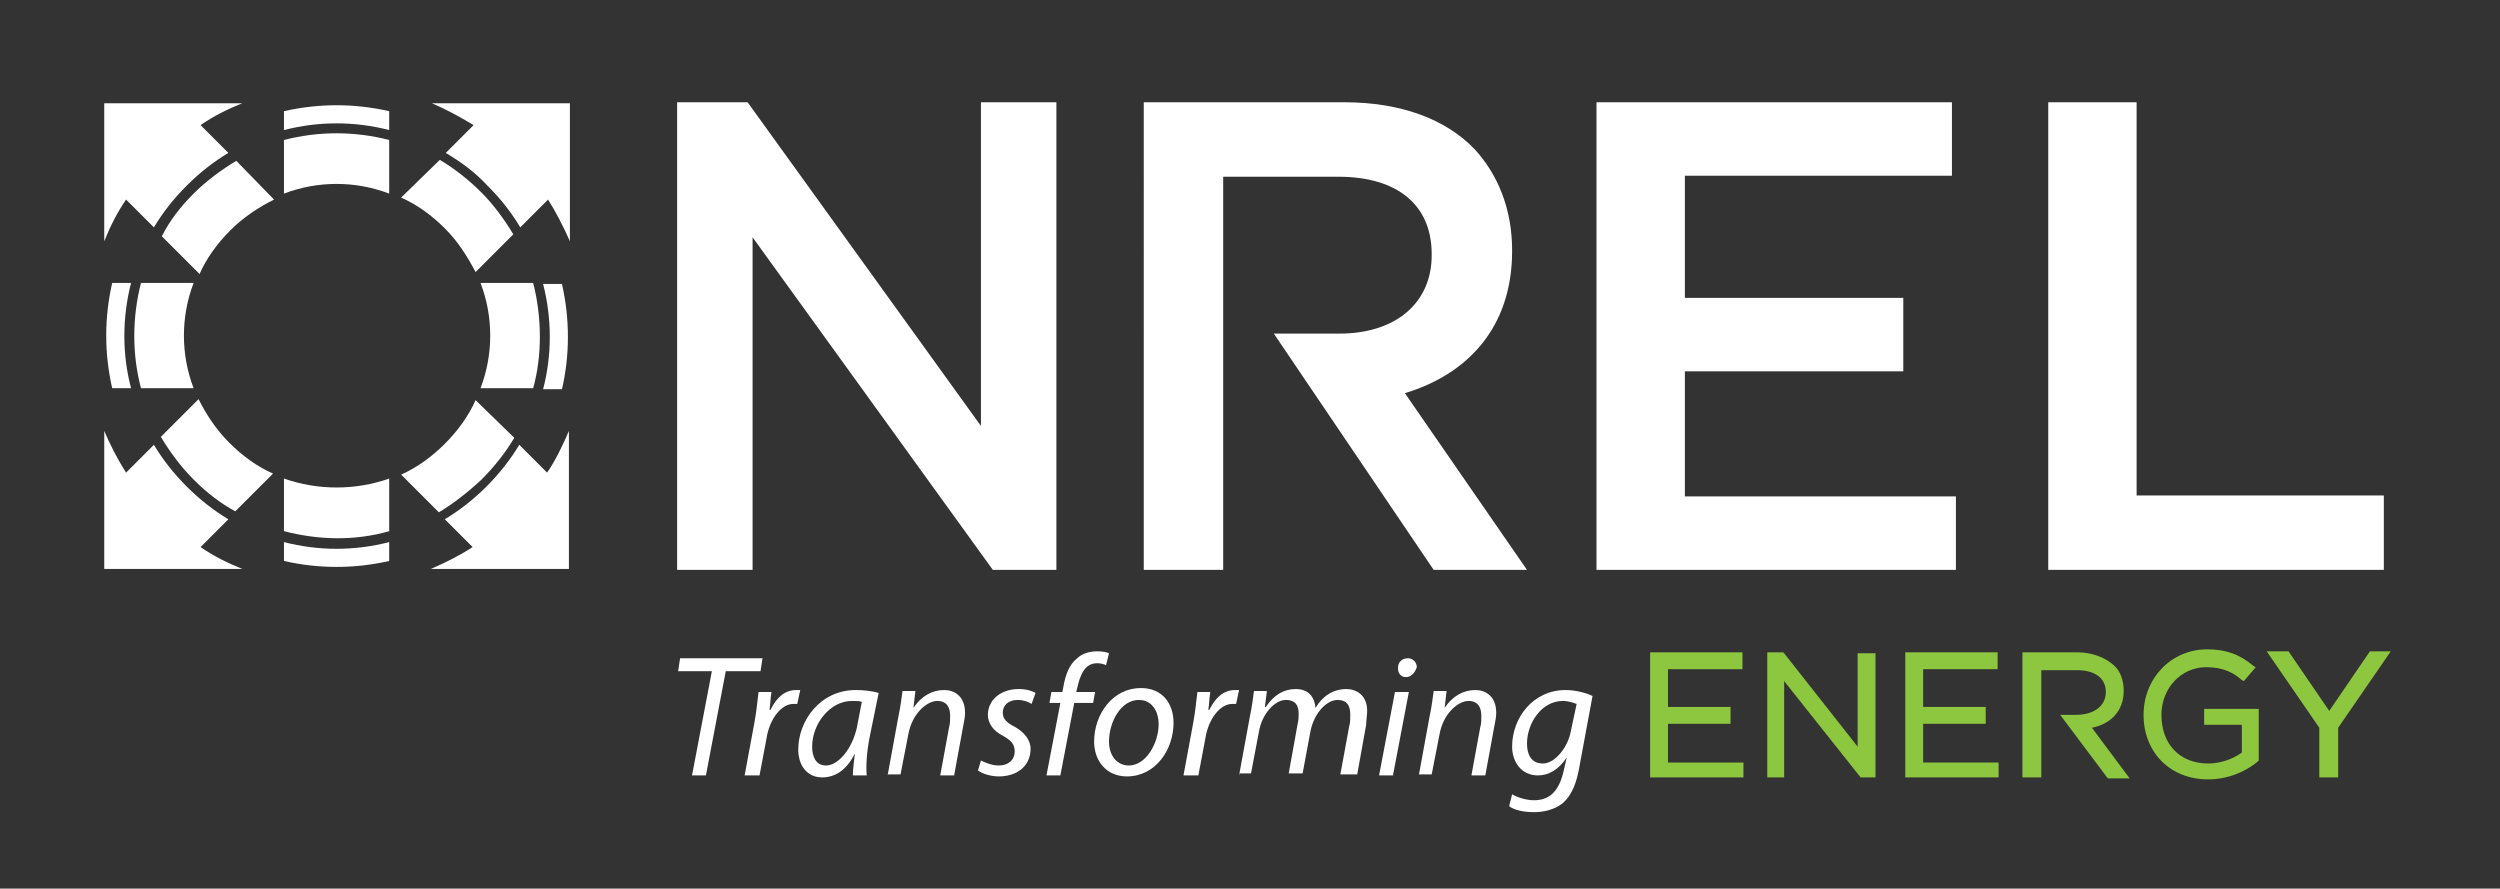 <?xml version="1.0" encoding="utf-8"?>
<!-- Generator: Adobe Illustrator 22.1.0, SVG Export Plug-In . SVG Version: 6.00 Build 0)  -->
<svg version="1.1" id="Layer_1" xmlns="http://www.w3.org/2000/svg" xmlns:xlink="http://www.w3.org/1999/xlink" x="0px" y="0px"
	 viewBox="0 0 251.8 89.5" enable-background="new 0 0 251.8 89.5" xml:space="preserve">
<rect x="0" y="0" width="251.8" height="89.5" fill="#333333" stroke="none"/>
<g>
	<path fill-rule="evenodd" clip-rule="evenodd" fill="#FFFFFF" d="M47.6,55.1c-1.2,0.8-2.8,1.6-4.2,2.2l13.9,0l0-13.9
		c-0.5,1.2-1.4,3.1-2.2,4.2l-2.8-2.8c-0.9,1.5-2,2.9-3.3,4.2c-1.3,1.3-2.7,2.4-4.2,3.3L47.6,55.1z"/>
	<path fill-rule="evenodd" clip-rule="evenodd" fill="#FFFFFF" d="M47.9,40.3c-0.7,1.6-1.8,3.1-3.1,4.4c-1.3,1.3-2.8,2.4-4.4,3.1
		l3.8,3.8c1.5-0.9,2.9-2,4.3-3.3c1.3-1.3,2.4-2.7,3.3-4.2L47.9,40.3z"/>
	<path fill-rule="evenodd" clip-rule="evenodd" fill="#FFFFFF" d="M56.6,39.2c0.8-3.4,0.8-7.1,0-10.6l-1.9,0c0.9,3.5,0.9,7.2,0,10.6
		L56.6,39.2z"/>
	<path fill-rule="evenodd" clip-rule="evenodd" fill="#FFFFFF" d="M53.7,39.1c0.9-3.2,0.9-7.1,0-10.6l-5.3,0c1.3,3.4,1.3,7.2,0,10.6
		L53.7,39.1z"/>
	<path fill-rule="evenodd" clip-rule="evenodd" fill="#FFFFFF" d="M55.2,20.1c0.7,1.1,1.6,2.8,2.2,4.2l0-13.9l-13.9,0
		c1.4,0.6,2.7,1.3,4.2,2.2l-2.8,2.8c1.5,0.9,2.9,1.9,4.2,3.3c1.4,1.4,2.4,2.7,3.3,4.2L55.2,20.1z"/>
	<path fill-rule="evenodd" clip-rule="evenodd" fill="#FFFFFF" d="M40.4,19.9c1.6,0.7,3.1,1.8,4.4,3.1c1.3,1.3,2.2,2.7,3.1,4.4
		l3.8-3.8c-0.9-1.5-2-3-3.2-4.2c-1.3-1.3-2.7-2.4-4.2-3.3L40.4,19.9z"/>
	<path fill-rule="evenodd" clip-rule="evenodd" fill="#FFFFFF" d="M39.2,11.2c-3.5-0.8-7.1-0.8-10.6,0l0,1.9c3.5-0.9,7.1-0.9,10.6,0
		V11.2z"/>
	<path fill-rule="evenodd" clip-rule="evenodd" fill="#FFFFFF" d="M39.2,14.1c-3.5-0.9-7.1-0.9-10.6,0v5.4c3.4-1.3,7.2-1.3,10.6,0
		L39.2,14.1z"/>
	<path fill-rule="evenodd" clip-rule="evenodd" fill="#FFFFFF" d="M15.5,22.9c0.9-1.5,2-2.9,3.3-4.2c1.3-1.3,2.7-2.4,4.2-3.3
		l-2.8-2.8c1.3-0.9,2.7-1.6,4.2-2.2l-13.9,0l0,13.9c0.6-1.5,1.3-2.9,2.2-4.2L15.5,22.9z"/>
	<path fill-rule="evenodd" clip-rule="evenodd" fill="#FFFFFF" d="M23.8,16.2c-1.5,0.9-3,2-4.3,3.3c-1.3,1.3-2.4,2.7-3.2,4.3
		l3.8,3.8c0.7-1.6,1.8-3.1,3.1-4.4c1.3-1.3,2.8-2.3,4.4-3.1L23.8,16.2z"/>
	<path fill-rule="evenodd" clip-rule="evenodd" fill="#FFFFFF" d="M14.2,28.5c-0.9,3.5-0.9,7.2,0,10.6l5.3,0
		c-1.3-3.4-1.3-7.2,0-10.6L14.2,28.5z"/>
	<path fill-rule="evenodd" clip-rule="evenodd" fill="#FFFFFF" d="M11.3,28.5c-0.8,3.5-0.8,7.1,0,10.6l1.9,0
		c-0.9-3.4-0.9-7.1,0-10.6L11.3,28.5z"/>
	<path fill-rule="evenodd" clip-rule="evenodd" fill="#FFFFFF" d="M12.7,47.6c-0.9-1.4-1.6-2.8-2.2-4.2l0,13.9l13.9,0
		c-1.5-0.6-2.9-1.3-4.2-2.2l2.8-2.8c-1.5-0.9-2.9-2-4.2-3.3c-1.3-1.3-2.4-2.7-3.3-4.2L12.7,47.6z"/>
	<path fill-rule="evenodd" clip-rule="evenodd" fill="#FFFFFF" d="M16.2,44c0.9,1.5,2,3,3.3,4.3c1.3,1.3,2.7,2.4,4.2,3.2l3.8-3.8
		c-1.6-0.7-3.1-1.8-4.4-3.1c-1.3-1.3-2.3-2.8-3.1-4.4L16.2,44z"/>
	<path fill-rule="evenodd" clip-rule="evenodd" fill="#FFFFFF" d="M28.6,48.2c3.4,1.2,7.2,1.2,10.6,0l0,5.3c-3.5,1-7.1,0.9-10.6,0
		V48.2z"/>
	<path fill-rule="evenodd" clip-rule="evenodd" fill="#FFFFFF" d="M28.6,54.6c3.5,0.9,7.1,0.9,10.6,0l0,1.9c-3.5,0.8-7.1,0.8-10.6,0
		L28.6,54.6z"/>
</g>
<path fill="#FFFFFF" d="M68.2,10.3h7.1l23.5,32.6V10.3h7.6v47.1H100L75.8,23.9v33.5h-7.6V10.3z"/>
<path fill="#FFFFFF" d="M128.3,33.6h6.6c5.7,0,9.3-3.1,9.3-7.9v-0.1c0-5-3.5-7.8-9.4-7.8h-11.6v39.6h-8V10.3h20.2
	c5.7,0,10.2,1.7,13.1,4.7c2.4,2.6,3.8,6.1,3.8,10.2v0.1c0,7.7-4.5,12.4-10.8,14.3l12.3,17.8h-9.4L128.3,33.6z"/>
<path fill="#FFFFFF" d="M160.7,10.3h35.9v7.4h-26.9v12.3h22v7.4h-22V50h27.3v7.4h-36.2V10.3z"/>
<path fill="#FFFFFF" d="M206.2,10.3h9v39.6h24.9v7.5h-33.8V10.3z"/>
<g>
	<g>
		<path fill="#8DC63F" d="M205.5,78.3h-1.8V65.7h5.5c1.5,0,2.8,0.5,3.7,1.3c0.7,0.6,1,1.6,1,2.6c0,1.9-1.2,3.3-3.2,3.7l3.8,5.1l0,0
			h-2.2l-4.8-6.4v0h1.6c1.8,0,3-0.9,3-2.3c0-1.4-1.1-2.2-2.9-2.2h-3.6V78.3z"/>
	</g>
	<g>
		<path fill="#8DC63F" d="M175.6,78.3h-9.4V65.7h9.3v1.7h-7.5v3.8h6.3v1.7h-6.3v3.9h7.6V78.3L175.6,78.3z"/>
	</g>
	<g>
		<path fill="#8DC63F" d="M188.8,78.3h-1.4l-7.7-9.7v9.7H178V65.7h1.6l0.1,0.1l7.4,9.4v-9.4h1.8V78.3L188.8,78.3z"/>
	</g>
	<g>
		<path fill="#8DC63F" d="M201.3,78.3h-9.4V65.7h9.3v1.7h-7.5v3.8h6.3v1.7h-6.3v3.9h7.6V78.3L201.3,78.3z"/>
	</g>
	<g>
		<path fill="#8DC63F" d="M222.4,78.5c-3.8,0-6.5-2.7-6.5-6.5c0-3.7,2.8-6.6,6.4-6.6c1.9,0,3.3,0.5,4.7,1.7l0.2,0.1l-1.2,1.4
			l-0.2-0.1c-0.8-0.7-1.8-1.3-3.6-1.3c-2.5,0-4.5,2.1-4.5,4.8c0,3,1.9,4.9,4.7,4.9c1.2,0,2.4-0.4,3.4-1.1V73H222v-1.6h5.5v5.2
			l-0.1,0.1C226.7,77.3,224.9,78.5,222.4,78.5L222.4,78.5z"/>
	</g>
	<g>
		<path fill="#8DC63F" d="M235.4,78.3h-1.8v-5l-5.3-7.7h2.2l4.1,6l4.1-6h2.1l-5.3,7.7V78.3L235.4,78.3z"/>
	</g>
</g>
<g>
	<path fill="#FFFFFF" d="M71.7,67.6h-3.4l0.2-1.3h8.3l-0.2,1.3h-3.5l-2,10.5h-1.4L71.7,67.6z"/>
	<path fill="#FFFFFF" d="M75,78.1l1-5.4c0.2-1.1,0.3-2.2,0.4-3h1.3c-0.1,0.6-0.1,1.2-0.2,1.8h0.1c0.6-1.2,1.4-2,2.6-2
		c0.1,0,0.3,0,0.4,0l-0.3,1.4c-0.1,0-0.2,0-0.4,0c-1.2,0-2.4,1.5-2.7,3.5l-0.7,3.7H75z"/>
	<path fill="#FFFFFF" d="M85.9,78.1c0-0.5,0.1-1.3,0.2-2.2h0c-0.9,1.8-2.1,2.4-3.3,2.4c-1.5,0-2.4-1.2-2.4-2.8c0-2.9,2.2-6,5.8-6
		c0.8,0,1.7,0.1,2.3,0.3l-0.9,4.4c-0.3,1.5-0.4,3-0.3,3.9H85.9z M86.8,70.7c-0.2-0.1-0.5-0.1-1-0.1c-2.2,0-4,2.3-4,4.6
		c0,0.9,0.3,1.9,1.4,1.9c1.2,0,2.6-1.6,3.1-3.8L86.8,70.7z"/>
	<path fill="#FFFFFF" d="M89.4,78.1l1.1-6c0.2-0.9,0.3-1.8,0.4-2.5h1.3L92,71.3h0c0.8-1.2,1.9-1.8,3.1-1.8c1,0,2.1,0.6,2.1,2.3
		c0,0.4-0.1,0.9-0.2,1.4l-0.9,4.9h-1.4l0.9-4.9c0.1-0.3,0.1-0.7,0.1-1.1c0-0.8-0.3-1.5-1.3-1.5c-1,0-2.5,1.2-2.9,3.3l-0.8,4.1H89.4z
		"/>
	<path fill="#FFFFFF" d="M98.8,76.6c0.4,0.2,1.1,0.5,1.8,0.5c1,0,1.6-0.6,1.6-1.4c0-0.7-0.3-1.1-1.2-1.6c-1-0.5-1.5-1.3-1.5-2.1
		c0-1.5,1.3-2.6,3.1-2.6c0.8,0,1.4,0.2,1.7,0.4l-0.4,1.1c-0.3-0.2-0.8-0.4-1.4-0.4c-0.9,0-1.5,0.5-1.5,1.3c0,0.6,0.4,1,1.2,1.4
		c0.9,0.5,1.6,1.3,1.6,2.2c0,1.8-1.4,2.8-3.2,2.8c-0.9,0-1.7-0.3-2.1-0.6L98.8,76.6z"/>
	<path fill="#FFFFFF" d="M105.4,78.1l1.4-7.3h-1.1l0.2-1.1h1.1l0.1-0.5c0.2-1.2,0.6-2.3,1.4-2.9c0.5-0.5,1.3-0.7,2-0.7
		c0.6,0,1,0.1,1.2,0.2l-0.3,1.2c-0.2-0.1-0.5-0.2-0.9-0.2c-1.2,0-1.7,1.1-2,2.5l-0.1,0.4h1.9l-0.2,1.1h-1.9l-1.4,7.3H105.4z"/>
	<path fill="#FFFFFF" d="M113.5,78.2c-2.1,0-3.3-1.6-3.3-3.5c0-2.8,1.9-5.4,4.7-5.4c2.3,0,3.3,1.7,3.3,3.5
		C118.2,75.5,116.4,78.2,113.5,78.2L113.5,78.2z M113.7,77.1c1.7,0,3-2.2,3-4.2c0-1-0.5-2.4-2-2.4c-1.8,0-3,2.2-3,4.2
		C111.7,76.1,112.5,77.1,113.7,77.1L113.7,77.1z"/>
	<path fill="#FFFFFF" d="M119.2,78.1l1-5.4c0.2-1.1,0.3-2.2,0.4-3h1.3c-0.1,0.6-0.1,1.2-0.2,1.8h0.1c0.6-1.2,1.4-2,2.6-2
		c0.1,0,0.3,0,0.4,0l-0.3,1.4c-0.1,0-0.2,0-0.4,0c-1.2,0-2.4,1.5-2.7,3.5l-0.7,3.7H119.2z"/>
	<path fill="#FFFFFF" d="M124.8,78.1l1.1-6c0.2-0.9,0.3-1.8,0.4-2.5h1.3l-0.2,1.6h0.1c0.8-1.2,1.8-1.8,3-1.8c1.3,0,1.9,0.8,2,1.9
		c0.7-1.2,1.8-1.9,3.1-1.9c1,0,2.1,0.6,2.1,2.2c0,0.4-0.1,1-0.1,1.4l-0.9,5H135l0.9-4.9c0.1-0.3,0.1-0.7,0.1-1.1
		c0-0.9-0.3-1.5-1.3-1.5c-1,0-2.3,1.2-2.7,3.1l-0.8,4.3h-1.4l0.9-5c0.1-0.4,0.1-0.7,0.1-1c0-0.7-0.2-1.4-1.3-1.4
		c-1.1,0-2.4,1.4-2.7,3.2l-0.8,4.2H124.8z"/>
	<path fill="#FFFFFF" d="M138.9,78.1l1.6-8.4h1.4l-1.6,8.4H138.9z M141.6,68.2c-0.5,0-0.8-0.4-0.8-0.9c0-0.6,0.4-1,1-1
		c0.5,0,0.9,0.4,0.9,0.9C142.5,67.8,142.1,68.2,141.6,68.2L141.6,68.2z"/>
	<path fill="#FFFFFF" d="M142.9,78.1l1.1-6c0.2-0.9,0.3-1.8,0.4-2.5h1.3l-0.2,1.7h0c0.8-1.2,1.9-1.8,3.1-1.8c1,0,2.1,0.6,2.1,2.3
		c0,0.4-0.1,0.9-0.2,1.4l-0.9,4.9h-1.4l0.9-4.9c0.1-0.3,0.1-0.7,0.1-1.1c0-0.8-0.3-1.5-1.3-1.5c-1,0-2.5,1.2-2.9,3.3l-0.8,4.1H142.9
		z"/>
	<path fill="#FFFFFF" d="M152.3,80c0.5,0.3,1.4,0.6,2.2,0.6c1.4,0,2.5-0.7,3-3l0.3-1.3h0c-0.8,1.2-1.8,1.8-2.9,1.8
		c-1.7,0-2.6-1.4-2.6-2.9c0-2.9,2.1-5.7,5.4-5.7c1,0,2.1,0.3,2.7,0.6l-1.3,7c-0.3,1.8-0.8,3-1.7,3.8c-0.9,0.7-2,0.9-2.9,0.9
		c-1,0-2-0.2-2.5-0.6L152.3,80z M158.8,70.9c-0.3-0.1-0.8-0.3-1.4-0.3c-2.1,0-3.6,2.2-3.6,4.3c0,0.9,0.3,2,1.6,2
		c1.2,0,2.5-1.6,2.8-3.2L158.8,70.9z"/>
</g>
</svg>
